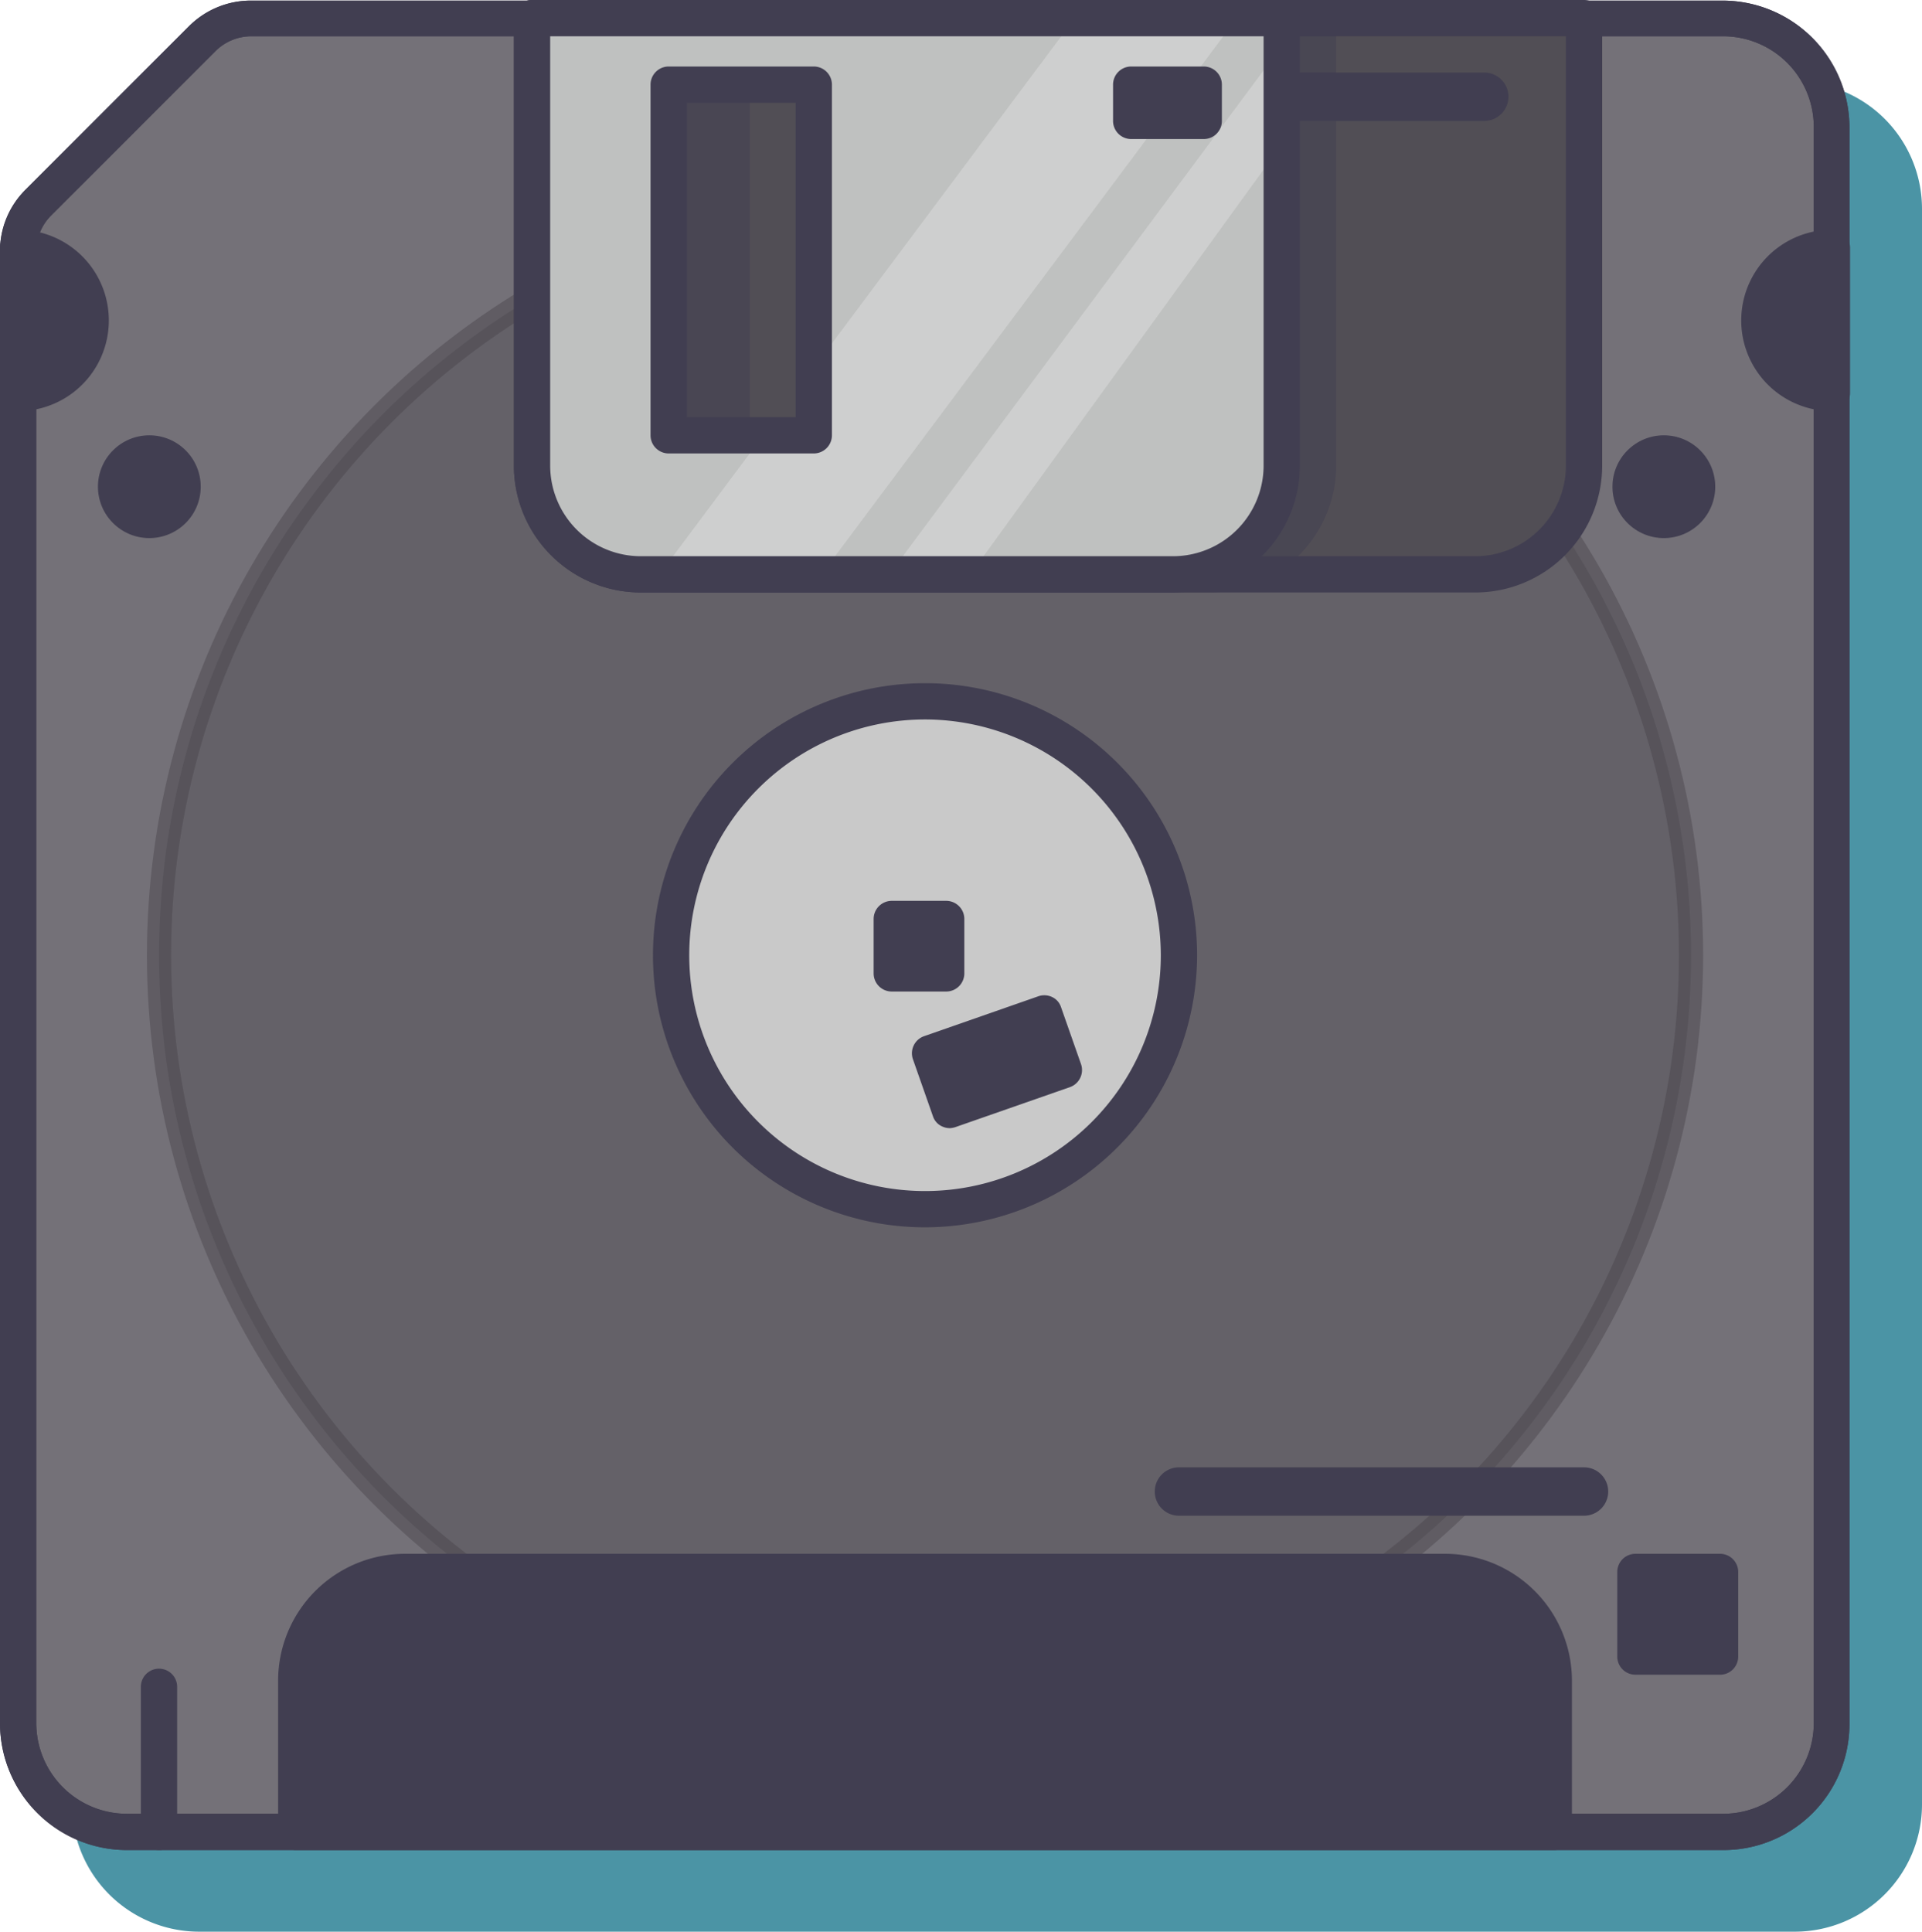 <svg xmlns="http://www.w3.org/2000/svg" viewBox="0 0 317.9 319.5"><defs><style>.a{fill:#4b94a5;stroke:#4b94a5;stroke-linecap:round;stroke-linejoin:round;stroke-width:6px;}.b{fill:#747178;}.c,.f{fill:#514e55;}.c{stroke:#464349;stroke-miterlimit:10;stroke-width:4px;opacity:0.43;}.c,.g,.i,.j{isolation:isolate;}.d,.j{fill:#413e51;}.e{fill:#c9c9c9;}.g,.j{opacity:0.48;}.h{fill:#bfc1c0;}.i{fill:#ddd;opacity:0.52;}</style></defs><path class="a" d="M296.9,16.5H53.5a11.27,11.27,0,0,0-8.1,3.4L18.3,47a11.44,11.44,0,0,0-3.4,8.1V298.5a18.05,18.05,0,0,0,18,18h264a18.05,18.05,0,0,0,18-18V34.5a18.05,18.05,0,0,0-18-18Z"/><path class="b" d="M285,3H41.6a11.27,11.27,0,0,0-8.1,3.4L6.4,33.5A11.44,11.44,0,0,0,3,41.6V285a18.05,18.05,0,0,0,18,18H285a18.05,18.05,0,0,0,18-18V21A18.05,18.05,0,0,0,285,3Z"/><circle class="c" cx="153" cy="158" r="126.7"/><path class="d" d="M285,306H21A21,21,0,0,1,0,285V41.6A14.29,14.29,0,0,1,4.2,31.4L31.3,4.3A14.46,14.46,0,0,1,41.5.1H284.9a21,21,0,0,1,21,21v264A20.83,20.83,0,0,1,285,306ZM41.6,6a8.39,8.39,0,0,0-6,2.5L8.5,35.6a8.39,8.39,0,0,0-2.5,6V285a15,15,0,0,0,15,15H285a15,15,0,0,0,15-15V21A15,15,0,0,0,285,6Z"/><path class="d" d="M285,306H21A21,21,0,0,1,0,285V41.6A14.29,14.29,0,0,1,4.2,31.4L31.3,4.3A14.46,14.46,0,0,1,41.5.1H284.9a21,21,0,0,1,21,21v264A20.83,20.83,0,0,1,285,306ZM41.6,6a8.39,8.39,0,0,0-6,2.5L8.5,35.6a8.39,8.39,0,0,0-2.5,6V285a15,15,0,0,0,15,15H285a15,15,0,0,0,15-15V21A15,15,0,0,0,285,6Z"/><circle class="e" cx="153" cy="158" r="42" transform="translate(-17.08 297.45) rotate(-85.27)"/><path class="d" d="M153,203a45,45,0,1,1,45-45A45.07,45.07,0,0,1,153,203Zm0-84a39,39,0,1,0,39,39A39.05,39.05,0,0,0,153,119Z"/><path class="d" d="M67,260H239a18.05,18.05,0,0,1,18,18v25H49V278A18,18,0,0,1,67,260Z"/><path class="d" d="M257,306H49a3,3,0,0,1-3-3V278a21,21,0,0,1,21-21H239a21,21,0,0,1,21,21v25A3,3,0,0,1,257,306ZM52,300H254V278a15,15,0,0,0-15-15H67a15,15,0,0,0-15,15v22Z"/><rect class="d" x="270.5" y="260" width="14" height="14"/><path class="d" d="M284.5,277h-14a3,3,0,0,1-3-3V260a3,3,0,0,1,3-3h14a3,3,0,0,1,3,3v14A3,3,0,0,1,284.5,277Zm-11-6h8v-8h-8Z"/><path class="d" d="M262,250.7H195a4,4,0,0,1,0-8h67a4,4,0,0,1,0,8Z"/><rect class="d" x="147.5" y="152" width="9" height="9"/><path class="d" d="M156.5,164h-9a3,3,0,0,1-3-3v-9a3,3,0,0,1,3-3h9a3,3,0,0,1,3,3v9A3,3,0,0,1,156.5,164Zm-6-6h3v-3h-3Z"/><rect class="d" x="154.91" y="170.5" width="20" height="10" transform="translate(-48.78 64.45) rotate(-19.32)"/><path class="d" d="M157.1,186.6a3.08,3.08,0,0,1-1.3-.3,2.8,2.8,0,0,1-1.5-1.7l-3.3-9.4a3,3,0,0,1,1.8-3.8l18.9-6.6a3,3,0,0,1,2.3.1,2.8,2.8,0,0,1,1.5,1.7l3.3,9.4a3,3,0,0,1-1.8,3.8l-18.9,6.6A3.55,3.55,0,0,1,157.1,186.6Zm.5-10.6,1.3,3.8,13.2-4.6-1.3-3.8Z"/><path class="d" d="M303,65a12,12,0,0,1,0-24Z"/><path class="d" d="M303,68a15,15,0,0,1,0-30,3,3,0,0,1,3,3V65A3,3,0,0,1,303,68Zm-3-23.4a9,9,0,0,0-6,8.5,9.1,9.1,0,0,0,6,8.5Z"/><path class="d" d="M3,65A12,12,0,0,0,3,41Z"/><path class="d" d="M3,68a3,3,0,0,1-3-3V41a3,3,0,0,1,3-3A15,15,0,0,1,3,68ZM6,44.6v17a9,9,0,0,0,0-17Z"/><circle class="d" cx="24.7" cy="80.5" r="8.5"/><circle class="d" cx="275.2" cy="80.5" r="8.5"/><path class="f" d="M88,3H262V77a18.05,18.05,0,0,1-18,18H106A18.05,18.05,0,0,1,88,77V3Z"/><g class="g"><path class="d" d="M200,98H112A21,21,0,0,1,91,77V3a3,3,0,0,1,3-3H218a3,3,0,0,1,3,3V77A21,21,0,0,1,200,98ZM97,6V77a15,15,0,0,0,15,15h88a15,15,0,0,0,15-15V6Z"/></g><path class="d" d="M244,98H106A21,21,0,0,1,85,77V3a3,3,0,0,1,3-3H262a3,3,0,0,1,3,3V77A21,21,0,0,1,244,98ZM91,6V77a15,15,0,0,0,15,15H244a15,15,0,0,0,15-15V6Z"/><path class="d" d="M245.5,20H212a4,4,0,0,1,0-8h33.5a4,4,0,0,1,0,8Z"/><path class="h" d="M88,3H212V77a18.05,18.05,0,0,1-18,18H106A18.05,18.05,0,0,1,88,77V3Z"/><polygon class="i" points="160.5 95 212 23.9 212 7.6 147.1 95 160.5 95"/><path class="i" d="M109.3,94.7c1.2.2-4.6.4-3.3.4h29.8l68.7-92H177.7Z"/><path class="d" d="M194,98H106A21,21,0,0,1,85,77V3a3,3,0,0,1,3-3H212a3,3,0,0,1,3,3V77A21,21,0,0,1,194,98ZM91,6V77a15,15,0,0,0,15,15h88a15,15,0,0,0,15-15V6Z"/><rect class="f" x="110.6" y="14" width="24" height="58"/><rect class="j" x="110.6" y="14" width="13.4" height="58"/><path class="d" d="M134.6,75h-24a3,3,0,0,1-3-3V14a3,3,0,0,1,3-3h24a3,3,0,0,1,3,3V72A3,3,0,0,1,134.6,75Zm-21-6h18V17h-18Z"/><path class="d" d="M199.1,23h-12a3,3,0,0,1-3-3V14a3,3,0,0,1,3-3h12a3,3,0,0,1,3,3v6A3,3,0,0,1,199.1,23Z"/><path class="d" d="M26.3,306a3,3,0,0,1-3-3V279a3,3,0,0,1,6,0v24A3,3,0,0,1,26.3,306Z"/></svg>
